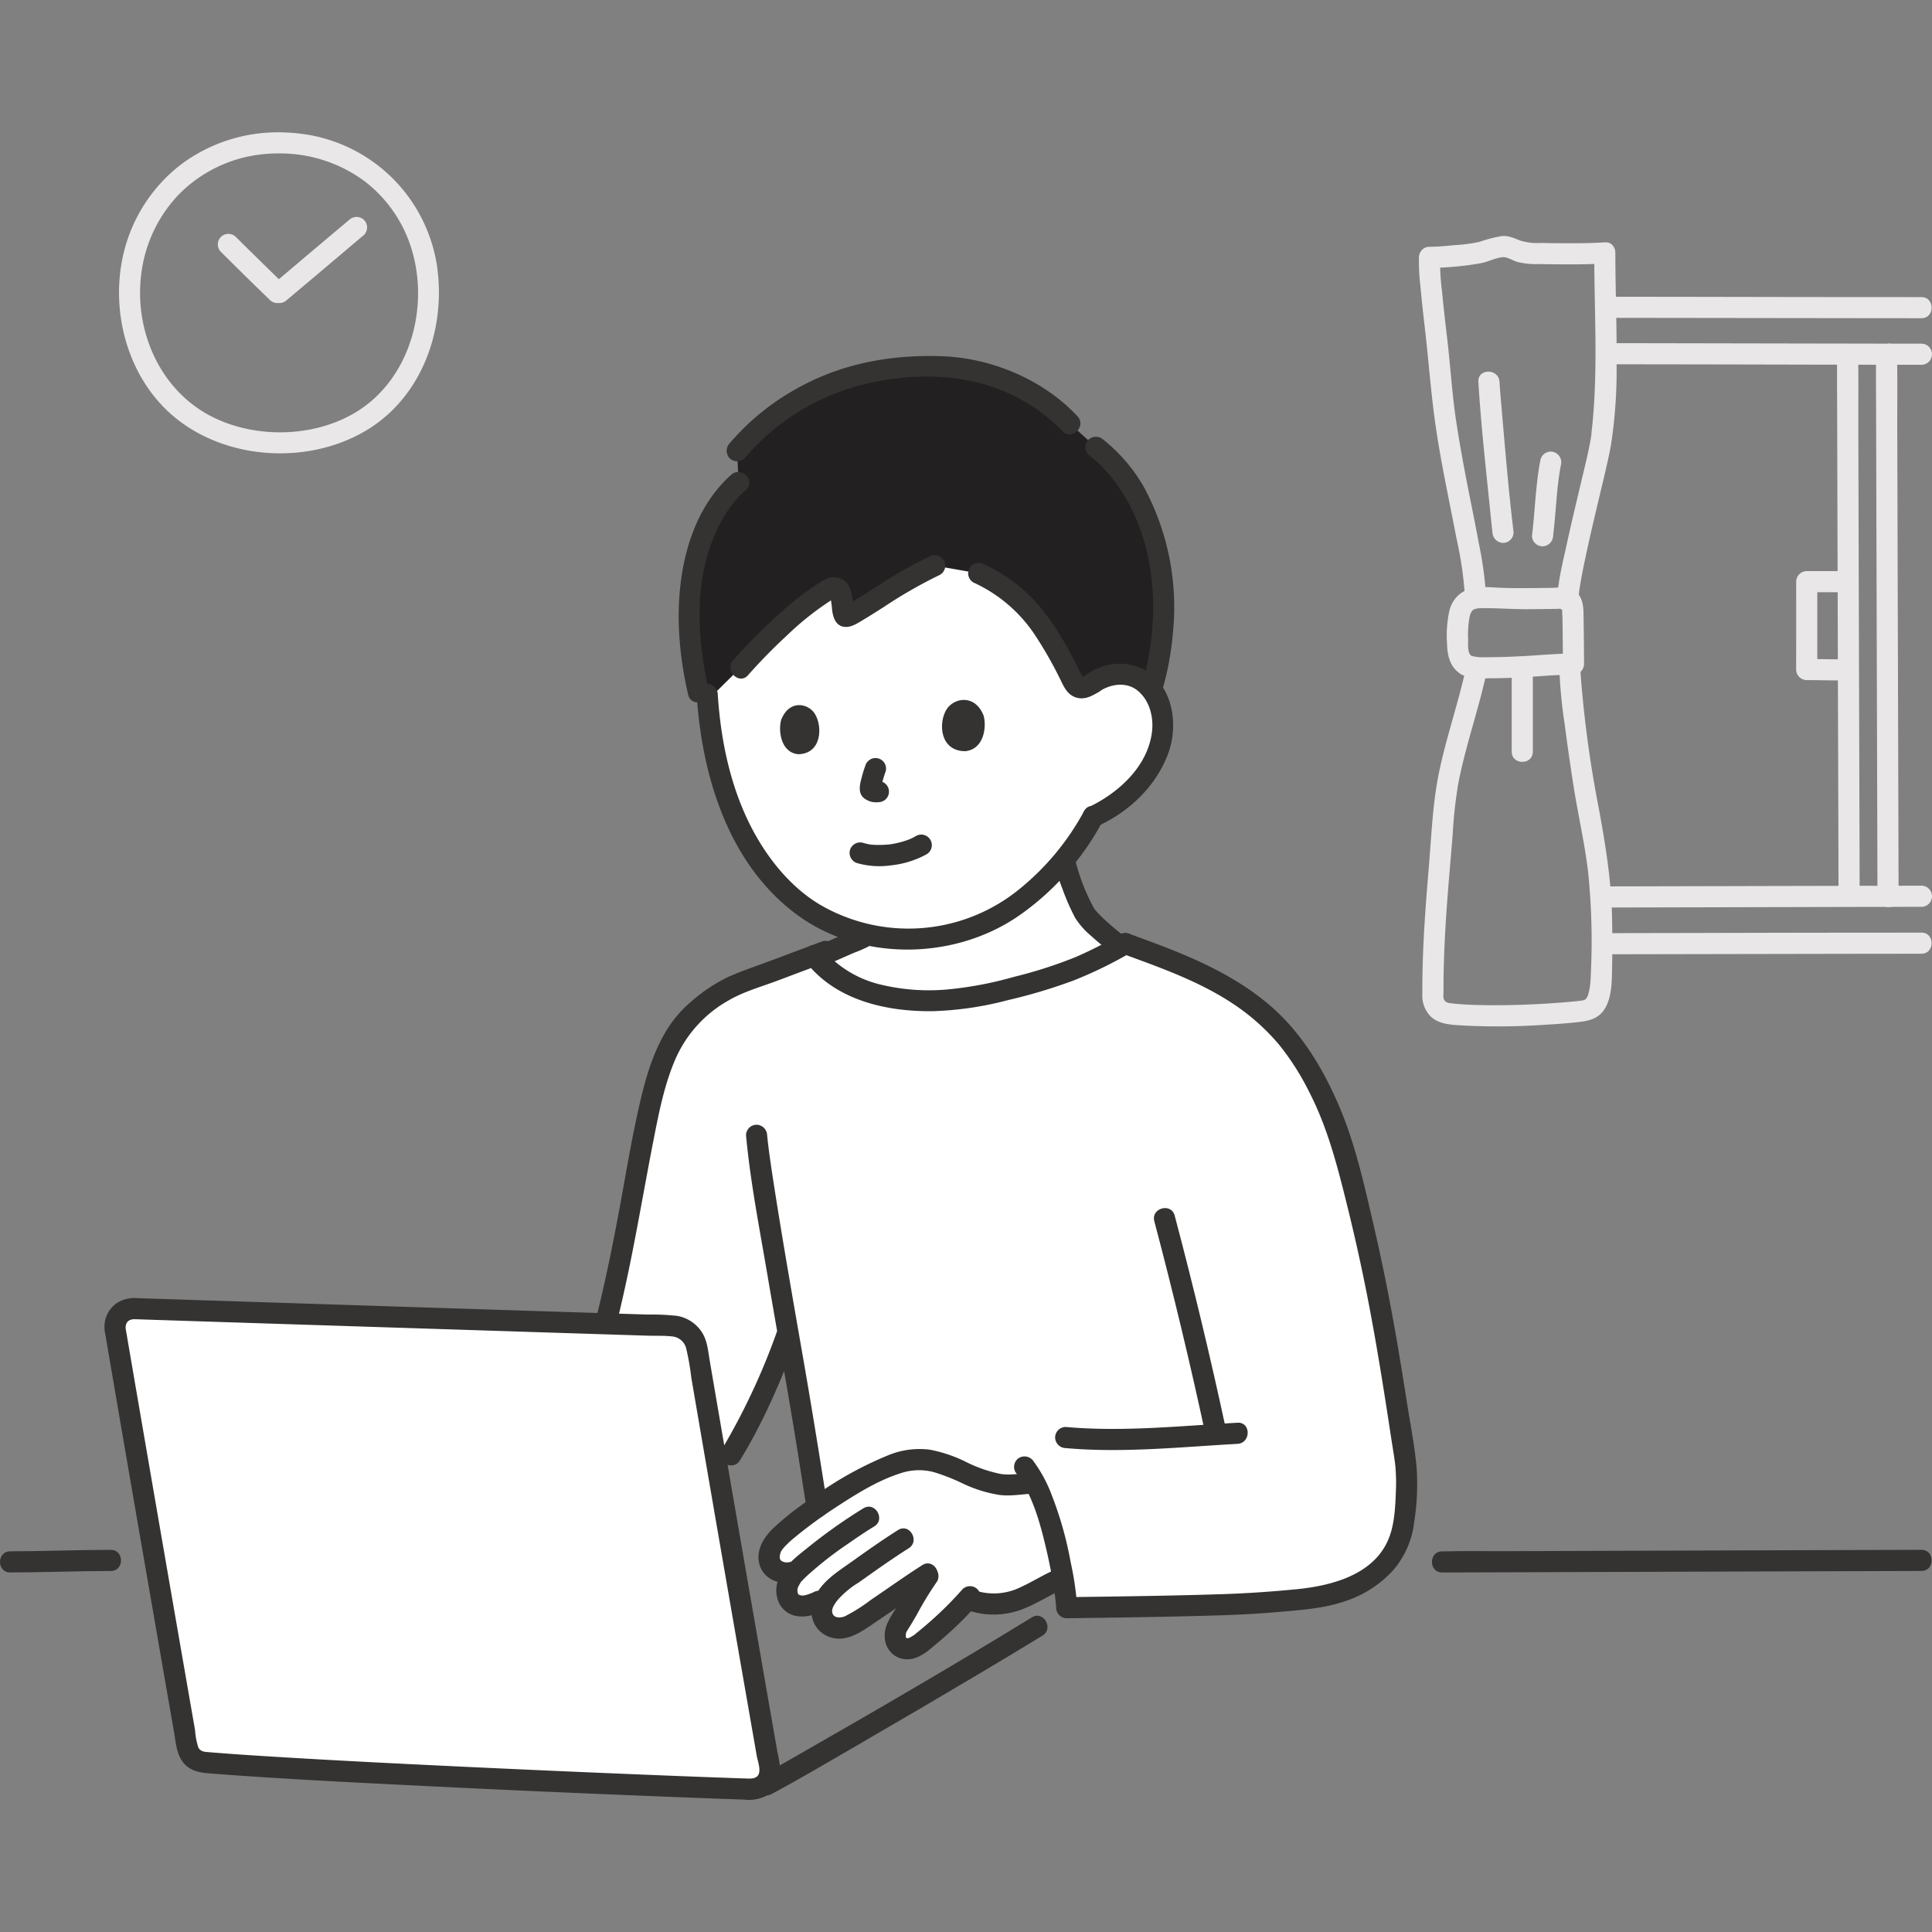 <!DOCTYPE svg PUBLIC "-//W3C//DTD SVG 1.1//EN" "http://www.w3.org/Graphics/SVG/1.1/DTD/svg11.dtd">
<!-- Uploaded to: SVG Repo, www.svgrepo.com, Transformed by: SVG Repo Mixer Tools -->
<svg width="800px" height="800px" viewBox="0 -30.06 438.952 438.952" xmlns="http://www.w3.org/2000/svg" fill="#000000">
<rect x="0" y="-30.06" width="438.952" height="438.952" fill="#808080" stroke="none"/>
<g id="SVGRepo_bgCarrier" stroke-width="0"/>
<g id="SVGRepo_tracerCarrier" stroke-linecap="round" stroke-linejoin="round"/>
<g id="SVGRepo_iconCarrier">
<defs>
<style>.a{fill:#ffffff;}.b{fill:#343332;}.c{fill:#e9e7e7;}.d{fill:#222020;}</style>
</defs>
<path class="a" d="M191.072,185.11c1.482-.653,3.163-1.4,5.5-2.434a5.818,5.818,0,0,0,.717-.378,42.186,42.186,0,0,0,22.861-1.259,45.708,45.708,0,0,0,17.362-11.185,55.685,55.685,0,0,0,4.292-4.606,59.438,59.438,0,0,0,4.481,11.9c.92,1.86,5.04,5.393,8.275,7.8-.64.351-1.314.723-1.386.759-9.377,5.35-18.148,7.605-28.781,10.095a58.338,58.338,0,0,1-21.648.852c-6.494-1.02-12.854-3.937-17.138-8.872-.062-.068-.123-.138-.184-.208C187.622,186.624,189.186,185.941,191.072,185.11Z"/>
<path class="b" d="M186.586,189.662q3.732-1.608,7.45-3.253a29.854,29.854,0,0,0,4.679-2.176,15.242,15.242,0,0,0,3.98-4.386,2.416,2.416,0,0,0-.861-3.283,2.457,2.457,0,0,0-3.284.861,13.173,13.173,0,0,1-1.252,1.7,10.9,10.9,0,0,1-.841.838c-.3.27.033,0-.165.124-.165.106-.328.213-.5.306-1.455.789-3.056,1.375-4.571,2.044q-3.522,1.555-7.057,3.079a2.407,2.407,0,0,0-.861,3.284,2.475,2.475,0,0,0,3.284.861Z"/>
<path class="b" d="M239.345,165.193a42.218,42.218,0,0,0,1.993,6.557,50.625,50.625,0,0,0,2.952,6.747,17.629,17.629,0,0,0,3.622,4.087c1.762,1.606,3.635,3.09,5.546,4.514a2.415,2.415,0,0,0,3.283-.861,2.457,2.457,0,0,0-.861-3.284c-1.583-1.179-3.115-2.433-4.573-3.763-.673-.614-1.332-1.244-1.948-1.915-.139-.152-.274-.307-.409-.462-.112-.128-.32-.409-.11-.12a6.5,6.5,0,0,1-.479-.759,45.67,45.67,0,0,1-4.388-12.017,2.4,2.4,0,0,0-4.628,1.276Z"/>
<path class="a" d="M248.406,125.069c2.818-2.058,7.522-2.828,10.825-.622a12.23,12.23,0,0,1,4.994,10.281,20.2,20.2,0,0,1-3.923,11.063,29.138,29.138,0,0,1-11.961,9.705,56.573,56.573,0,0,1-10.825,14.358,45.708,45.708,0,0,1-17.362,11.185,42.194,42.194,0,0,1-23.444,1.125,41.689,41.689,0,0,1-11.877-4.763,40.271,40.271,0,0,1-10.953-10.159,54.648,54.648,0,0,1-8.608-15.939,75.609,75.609,0,0,1-3.821-16.1c-.435-3.019-.654-5.587-.773-7.483,0,0-8.17-36.618,43.682-36.618C246.138,91.1,248.406,125.069,248.406,125.069Z"/>
<path class="a" d="M255.691,184.313h0C255.736,184.29,255.74,184.286,255.691,184.313Z"/>
<path class="a" d="M319.31,302.179c-4.222-28.222-7.111-45.778-14.222-71.556-.391-1.416-.879-2.919-1.447-4.467a77.28,77.28,0,0,0-10.331-19.311,47.254,47.254,0,0,0-9.029-8.816c-8.15-6.367-19.242-10.28-28.588-13.715-.29.164-2.385,1.328-2.515,1.392-9.377,5.35-18.148,7.605-28.781,10.095a58.338,58.338,0,0,1-21.648.852c-6.494-1.02-12.854-3.937-17.138-8.872-.21-.232-.409-.475-.608-.729l-17.512,6.58a32.59,32.59,0,0,0-8.71,5.54,27.874,27.874,0,0,0-8.34,12.58c-2.96,8.34-4.53,17.85-6.12,26.56-2.063,11.319-3.875,21.142-6.732,32.4,6.247.2,11.434.359,15.014.467a5.992,5.992,0,0,1,5.725,4.986c1.627,9.529,3.286,19.2,5.011,29.211a216.308,216.308,0,0,0,15.342-31.809l.371-.788c1.917,11.043,3.58,20.5,4.029,23.606.65,4.429,1.809,11.338,2.549,16.017a105.725,105.725,0,0,1,12.771-7.677c4.07-2.07,8.63-3.91,13.08-2.95,5.68,1.23,8.433,3.739,14.073,5.119,3.972.978,6.195.076,9.54-.016,4.994,9.625,7.156,25.615,7.253,28.339,5.038-.074,38.223-.444,45.817-1.217,5.991-.61,12.136-.745,17.751-2.921s10.741-6.477,12.354-12.28A52.822,52.822,0,0,0,319.31,302.179Z"/>
<path class="c" d="M64.71,34.688Q59.126,29.27,53.6,23.789a2.4,2.4,0,1,0-3.394,3.394q5.51,5.495,11.109,10.9a2.4,2.4,0,1,0,3.394-3.394Z"/>
<path class="c" d="M79.315,19.915q-7.507,6.3-14.983,12.642-1.281,1.08-2.563,2.16a2.419,2.419,0,0,0,0,3.394,2.451,2.451,0,0,0,3.394,0Q72.336,32.09,79.479,26.03q1.614-1.362,3.23-2.721a2.418,2.418,0,0,0,0-3.394,2.452,2.452,0,0,0-3.394,0Z"/>
<path class="c" d="M63.408,0A36.775,36.775,0,0,0,41.385,7.114,35.929,35.929,0,0,0,28.76,25.023C24.333,39.1,28.552,56.077,40.365,65.289,52.107,74.446,69.884,75.424,82.757,68c13.11-7.557,18.695-23.283,16.5-37.818A35.655,35.655,0,0,0,69.751.519,42.785,42.785,0,0,0,63.408,0c-3.089-.015-3.093,4.785,0,4.8a32.322,32.322,0,0,1,19.317,6.232A30.611,30.611,0,0,1,93.472,26.405c3.785,12.221.429,26.877-9.592,35.053-9.808,8-25.555,8.766-36.574,2.7-11.5-6.328-17.067-20-15.092-32.83a31.554,31.554,0,0,1,8.405-17.191,31.171,31.171,0,0,1,17.534-8.96A34.093,34.093,0,0,1,63.408,4.8C66.5,4.785,66.5-.015,63.408,0Z"/>
<path class="c" d="M362.215,27.4c0,7.443.277,14.883.283,22.326,0,3.6-.068,7.2-.266,10.793q-.15,2.738-.4,5.467c-.086.946-.235,1.9-.284,2.848-.01.186-.113.586.031-.213-.029.165-.05.332-.077.5-.581,3.548-1.492,7.055-2.317,10.552-1.134,4.81-2.289,9.617-3.337,14.447-.873,4.024-1.993,8.278-2.02,12.421-.021,3.089,4.779,3.093,4.8,0a17.345,17.345,0,0,1,.112-1.75c.018-.176.04-.351.061-.527.073-.628-.08.539.014-.113q.1-.723.223-1.443c.343-2.079.763-4.145,1.2-6.206,1.027-4.831,2.177-9.636,3.313-14.442.87-3.684,1.806-7.37,2.48-11.1a111.794,111.794,0,0,0,1.252-18.683c.079-8.293-.27-16.584-.273-24.877,0-3.088-4.8-3.094-4.8,0Z"/>
<path class="c" d="M334.315,118.947c-.942-.611-.754-2.573-.747-3.685a22.1,22.1,0,0,1,.33-5.208,6.091,6.091,0,0,1,.3-.949c-.164.371.136-.184.194-.287.177-.313-.233.3-.031.02.055-.075.133-.13.188-.2.222-.3.028-.053-.079.027.117-.087.252-.152.37-.237.439-.317-.209.027.158-.077.24-.068.478-.126.721-.181.4-.09-.32,0,.249-.024.321-.01.64-.032.962-.033,3.411-.013,6.822.256,10.239.239,2.258-.011,4.517-.048,6.775-.075a5.958,5.958,0,0,1,1.374,0c-.017,0-.336-.108-.294-.157a5.814,5.814,0,0,0-.041,1.793c.057,3.631.1,7.263.106,10.895l2.4-2.4c-3.732.019-7.477.394-11.2.587-2.064.107-4.129.212-6.195.239-.993.012-1.987.036-2.979.025a9.681,9.681,0,0,1-2.8-.3,2.468,2.468,0,0,0-3.284.861,2.421,2.421,0,0,0,.861,3.284c2.316,1.1,4.906.962,7.408.94,2.113-.018,4.222-.1,6.333-.21,3.944-.2,7.908-.6,11.859-.621a2.435,2.435,0,0,0,2.4-2.4c0-3.9-.052-7.8-.119-11.7-.041-2.38-.623-4.725-3.22-5.448a13.184,13.184,0,0,0-3.67-.168c-1.39.018-2.78.038-4.17.051-2.571.023-5.145.037-7.715-.06-1.568-.059-3.145-.228-4.715-.153-3.394.161-5.977,1.833-6.945,5.2a26.3,26.3,0,0,0-.568,7.679c.054,2.743.7,5.314,3.122,6.889C334.491,124.779,336.9,120.625,334.315,118.947Z"/>
<path class="c" d="M354.261,121.216a108.606,108.606,0,0,0,1.249,13.357q.929,7.209,2.069,14.39c1.043,6.512,2.551,12.96,3.286,19.519a153.98,153.98,0,0,1,.553,23.121,18.477,18.477,0,0,1-.4,3.633q-.095.393-.22.777c-.238.721.195-.3-.133.333a3.9,3.9,0,0,1-.349.579c.4-.526-.531.515-.033.027-.06.059-.654.328-.185.142a3.985,3.985,0,0,1-.662.175c.487-.1-.287.033-.317.036-.254.029-.507.057-.761.084-1.246.133-2.494.242-3.743.339-5.656.437-11.341.654-17.013.586-2.411-.029-4.829-.1-7.228-.351-.247-.026-.493-.053-.739-.083-.758-.095.434.113-.274-.041a1.7,1.7,0,0,1-1.207-.644,2.026,2.026,0,0,1-.2-1.228c.025-1.126,0-2.255.017-3.382.086-7.173.534-14.333,1.115-21.482.309-3.813.649-7.623.953-11.437a106.3,106.3,0,0,1,1.266-11.607c1.648-8.63,4.648-16.928,6.488-25.512.646-3.013-3.98-4.3-4.628-1.276-1.71,7.976-4.414,15.7-6.117,23.678-1.56,7.309-1.81,14.825-2.438,22.256s-1.2,14.87-1.383,22.329q-.077,3.093-.073,6.188a6.815,6.815,0,0,0,1.721,4.985c1.973,2.056,5.018,2.065,7.678,2.233a151.242,151.242,0,0,0,17.775-.131c2.682-.147,5.363-.335,8.034-.62,2.61-.277,4.929-.762,6.342-3.218,1.446-2.513,1.5-5.731,1.554-8.548.082-4.035.075-8.083,0-12.118-.166-8.464-1.528-16.663-3.058-24.967a259.391,259.391,0,0,1-4.022-29.5c-.058-.872-.1-1.744-.106-2.618-.012-3.088-4.812-3.094-4.8,0Z"/>
<path class="c" d="M343.459,122.324v18.394c0,3.088,4.8,3.094,4.8,0V122.324c0-3.089-4.8-3.094-4.8,0Z"/>
<path class="c" d="M335.889,56.691c.573,9.608,1.66,19.209,2.625,28.783.182,1.806.356,3.613.574,5.414a2.475,2.475,0,0,0,2.4,2.4,2.413,2.413,0,0,0,2.4-2.4c-1.139-9.425-1.917-18.911-2.738-28.368-.168-1.941-.345-3.884-.461-5.829-.183-3.07-4.985-3.091-4.8,0Z"/>
<path class="c" d="M350.016,74.3c-1.138,5.718-1.234,11.592-1.946,17.367a2.413,2.413,0,0,0,2.4,2.4,2.46,2.46,0,0,0,2.4-2.4c.667-5.407.782-11.105,1.775-16.091a2.461,2.461,0,0,0-1.676-2.952,2.424,2.424,0,0,0-2.953,1.676Z"/>
<path class="c" d="M322.385,28.413a49.155,49.155,0,0,0,.345,6.663c.278,3.089.619,6.173.978,9.254.745,6.39,1.244,12.817,2.041,19.2,1.209,9.675,3.352,19.219,5.174,28.789a84.282,84.282,0,0,1,1.873,12.559c.115,3.079,4.915,3.094,4.8,0a81.243,81.243,0,0,0-1.611-11.515c-.774-4.226-1.641-8.433-2.469-12.649-.981-4.989-1.9-10.007-2.665-15.035-.95-6.269-1.314-12.642-2.06-18.941-.417-3.527-.827-7.054-1.162-10.59a55.1,55.1,0,0,1-.444-7.732c.147-3.088-4.654-3.08-4.8,0Z"/>
<path class="c" d="M324.785,30.813a70.483,70.483,0,0,0,11.528-1.046c1.689-.3,3.266-1.158,4.958-1.39,1.086-.149,2.263.714,3.615,1.119a18.8,18.8,0,0,0,4.991.439q2.541.054,5.085.066c3.217.015,6.441,0,9.653-.2,3.068-.191,3.09-4.993,0-4.8-3.144.2-6.3.215-9.447.2q-2.547-.009-5.1-.063a13.373,13.373,0,0,1-4.642-.528c-1.442-.55-2.657-1.182-4.25-1.032a31.913,31.913,0,0,0-5.095,1.327,37.818,37.818,0,0,1-5.713.737c-1.858.192-3.719.355-5.588.37-3.088.024-3.1,4.824,0,4.8Z"/>
<path class="c" d="M365.42,186.75q29.469-.055,58.94-.109,6.094-.007,12.19-.009c3.089,0,3.094-4.8,0-4.8q-26.861,0-53.72.084l-17.41.034c-3.089.006-3.094,4.806,0,4.8Z"/>
<path class="c" d="M418.5,99.693h-8.009a2.435,2.435,0,0,0-2.4,2.4c0,6.656.011,13.313-.009,19.969a2.435,2.435,0,0,0,2.4,2.4c2.726,0,5.452.077,8.178.08,3.088,0,3.093-4.8,0-4.8-2.726,0-5.452-.076-8.178-.08l2.4,2.4c.02-6.656.009-13.313.009-19.969l-2.4,2.4H418.5c3.088,0,3.094-4.8,0-4.8Z"/>
<path class="c" d="M436.55,37.441q-25.932,0-51.864-.062l-18.713-.024c-3.089,0-3.093,4.8,0,4.8q30.9.041,61.809.079,4.385.006,8.768.007c3.089,0,3.094-4.8,0-4.8Z"/>
<path class="c" d="M429.2,48.015q-27.664-.036-55.329-.1-4.226-.008-8.45-.011c-3.088,0-3.093,4.8,0,4.8,16.282,0,32.564.059,48.846.088l14.933.024c3.089,0,3.094-4.8,0-4.8Z"/>
<path class="c" d="M436.55,48.02q-3.682,0-7.365-.005a2.4,2.4,0,1,0,0,4.8q3.682,0,7.365.005a2.4,2.4,0,0,0,0-4.8Z"/>
<path class="c" d="M422.515,173.6c0-4.612-.023-9.224-.036-13.836q-.042-14.51-.085-29.019-.051-17.192-.1-34.381-.043-14.916-.083-29.83c-.014-5.235.061-10.479-.033-15.713,0-.156,0-.313,0-.469.018-3.09-4.782-3.093-4.8,0-.025,4.426.013,8.853.024,13.279q.038,14.367.08,28.733.048,17.182.1,34.365.045,15.041.088,30.083.024,8.118.044,16.236c0,.184,0,.368,0,.552,0,3.089,4.8,3.094,4.8,0Z"/>
<path class="c" d="M431.363,173.7c0-4.614-.023-9.227-.036-13.84q-.042-14.514-.085-29.027-.051-17.2-.1-34.391Q431.1,81.52,431.058,66.6c-.014-5.237.062-10.481-.033-15.717,0-.156,0-.313,0-.469.018-3.09-4.782-3.093-4.8,0-.025,4.427.013,8.855.024,13.283q.037,14.37.08,28.74.05,17.187.1,34.375.045,15.045.088,30.091.024,8.12.044,16.24c0,.184,0,.368,0,.553,0,3.088,4.8,3.093,4.8,0Z"/>
<path class="c" d="M429.35,175.98c2.4,0,4.8-.013,7.2-.013a2.4,2.4,0,0,0,0-4.8c-2.4,0-4.8.009-7.2.013a2.4,2.4,0,0,0,0,4.8Z"/>
<path class="c" d="M364.817,176.131q26.067-.06,52.133-.124,6.243-.015,12.486-.027c3.088-.006,3.094-4.806,0-4.8q-25.4.049-50.795.118-6.912.018-13.824.033c-3.088.007-3.094,4.807,0,4.8Z"/>
<path class="a" d="M26.172,272.068c4.819,28.211,9.9,57.618,16.392,94.853a4.138,4.138,0,0,0,3.7,3.417c22.38,1.992,98.063,5.27,124.379,6.12a4.128,4.128,0,0,0,4.195-4.842c-6.476-37.082-11.624-66.851-16.509-95.454a5.992,5.992,0,0,0-5.725-4.986c-21.583-.652-101.35-3.247-122.244-3.92A4.115,4.115,0,0,0,26.172,272.068Z"/>
<path class="d" d="M212.375,98.456c-7.286,3.279-16.551,10.094-19.684,11.422-1.807.765-.943-2.736-1.7-5.121-.372-1.178-1.393-1.632-2.151-1.215-6.467,3.553-15.5,12.328-20.587,18.1l-8.779,8.681c-6.38-23.361-1.529-42.1,8.339-50.811l-.346-7.157a55.94,55.94,0,0,1,10.187-9.146C191.8,53.289,205.7,52.9,215.1,53.319c11.63.519,22.667,7.111,28,12.889l5.889,5.333c11.074,8.63,15,23,15.427,35.257.159,4.544-.918,14.451-2.848,19.823a10.183,10.183,0,0,0-2.338-2.174c-3.319-2.216-8.054-1.428-10.861.658-.521.319-1.072.623-1.589.9a2.04,2.04,0,0,1-2.784-.889c-4.674-9.348-8.229-15.571-14.563-20.571a26.884,26.884,0,0,0-7.074-4.333Z"/>
<path class="a" d="M178.789,331.533c0-.117,0-.231,0-.343a4.833,4.833,0,0,1,1.228-3.1l.886-1.124-1.152.243a4.339,4.339,0,0,1-4.54-1.69c-.84-1.24-.31-3.33.06-4.08a11.906,11.906,0,0,1,2.23-2.72c1.01-1,5.39-4.35,6.53-5.18a105.827,105.827,0,0,1,14.37-8.82c4.07-2.07,8.63-3.91,13.08-2.95,5.68,1.23,8.433,3.739,14.073,5.119,3.972.978,6.2.076,9.54-.012,3.278,6.316,5.336,15.376,6.391,21.626l-.693.207c-1.427.6-5.035,2.836-9.188,4.558a15.177,15.177,0,0,1-11.676-.05,85.215,85.215,0,0,1-10.649,9.971c-.712.571-3.073,2.307-5,.674-1.265-1.073-.969-3.527-.345-4.483,3-4.607,4.282-8.023,7.606-12.269-5.511,3.424-10.812,7.432-16.3,10.909-1.785,1.13-3.273,2.112-5.355,1.747a3.827,3.827,0,0,1-3.219-3.986,5.943,5.943,0,0,1,1.067-2.8c-1.036.482-1.653.767-1.653.767a10.958,10.958,0,0,1-3.209,1.064,3.977,3.977,0,0,1-3.219-.949A3.9,3.9,0,0,1,178.789,331.533Z"/>
<path class="b" d="M254.51,182.225a93.665,93.665,0,0,1-10.081,5.141,101.171,101.171,0,0,1-14.037,4.512,83.561,83.561,0,0,1-15.4,2.892,46.892,46.892,0,0,1-15.352-1.24,24.742,24.742,0,0,1-12.949-8.186,2.414,2.414,0,0,0-3.394,0,2.458,2.458,0,0,0,0,3.394c6.769,8.507,18.122,11.044,28.481,10.948a75.225,75.225,0,0,0,17.162-2.5,120.954,120.954,0,0,0,15.032-4.5,96.908,96.908,0,0,0,12.96-6.318c2.685-1.527.269-5.676-2.422-4.145Z"/>
<path class="b" d="M169.5,227.882c.972,10.541,3.042,21.04,4.816,31.466,1.917,11.274,3.945,22.531,5.831,33.81,1.107,6.618,2.118,13.255,3.169,19.882a2.417,2.417,0,0,0,2.952,1.676,2.458,2.458,0,0,0,1.676-2.952c-1.7-10.753-3.427-21.5-5.292-32.225-2.163-12.441-4.353-24.879-6.339-37.351-.461-2.894-.91-5.792-1.322-8.694-.043-.3-.084-.593-.126-.889-.019-.143-.127-.93-.086-.623.04.289-.057-.437-.075-.576-.037-.28-.072-.56-.107-.841-.111-.893-.215-1.787-.3-2.683a2.465,2.465,0,0,0-2.4-2.4,2.417,2.417,0,0,0-2.4,2.4Z"/>
<path class="b" d="M140.295,269.82c3.327-13.442,5.5-27.1,8.151-40.676,1.243-6.359,2.534-13.034,5.187-18.982A28.263,28.263,0,0,1,165.6,197.2c3.355-1.959,7.295-3.046,10.921-4.409l11.651-4.378a2.466,2.466,0,0,0,1.676-2.952,2.419,2.419,0,0,0-2.952-1.676l-10.719,4.028c-3.561,1.338-7.213,2.545-10.7,4.07a37.024,37.024,0,0,0-8.391,5.589,26.634,26.634,0,0,0-6.029,7.209c-3.386,5.8-5,12.617-6.406,19.121-1.5,6.945-2.643,13.967-3.942,20.951-1.484,7.971-3.092,15.916-5.04,23.788-.743,3,3.885,4.278,4.628,1.276Z"/>
<path class="b" d="M168.093,301.759c5.306-8.6,9.354-18.118,12.9-27.557a2.42,2.42,0,0,0-1.676-2.952,2.451,2.451,0,0,0-2.952,1.676,152.134,152.134,0,0,1-12.418,26.41c-1.627,2.636,2.523,5.05,4.144,2.423Z"/>
<path class="b" d="M23.858,272.706q4.927,28.848,9.931,57.682,2.883,16.633,5.78,33.263c.459,2.634.577,5.5,2.7,7.412,1.505,1.356,3.3,1.619,5.228,1.781,2.22.187,4.442.35,6.665.5,13.5.939,27.029,1.619,40.55,2.287Q118.2,376.8,141.7,377.759q9.776.4,19.553.771,3.885.144,7.77.275a8.965,8.965,0,0,0,5-.811,6.606,6.606,0,0,0,3.273-5.711,27.341,27.341,0,0,0-.662-4.243l-.8-4.59q-.76-4.367-1.522-8.733-1.417-8.136-2.831-16.274-2.66-15.312-5.3-30.629-2.47-14.336-4.923-28.676c-.377-2.2-.53-4.56-1.771-6.487a8.368,8.368,0,0,0-5.573-3.73,50.756,50.756,0,0,0-6.656-.309q-18.636-.579-37.273-1.184-22.627-.728-45.255-1.46-16.675-.54-33.349-1.079a7.588,7.588,0,0,0-4.756,1.055,6.525,6.525,0,0,0-2.855,6.124,2.478,2.478,0,0,0,2.4,2.4,2.415,2.415,0,0,0,2.4-2.4c-.193-1.5.51-2.436,2.051-2.4.858.019,1.715.056,2.573.083l6.512.211,17.23.558Q78.42,271.21,99.9,271.9q19.938.642,39.876,1.275l7.207.226c1.909.059,3.891-.031,5.788.182a3.623,3.623,0,0,1,3.089,2.554,53.863,53.863,0,0,1,1.194,6.755q1.156,6.759,2.317,13.518,5.159,30.03,10.4,60.046.72,4.132,1.441,8.267.357,2.052.716,4.1c.2,1.138.766,2.63.566,3.78-.23,1.325-1.418,1.464-2.554,1.426q-1.673-.054-3.345-.113-8.631-.3-17.258-.652-22.254-.889-44.5-1.945c-14.172-.671-28.344-1.374-42.506-2.245-4.894-.3-9.788-.614-14.675-1.022-1-.084-2.086-.053-2.6-1.106a15.594,15.594,0,0,1-.728-3.848l-.756-4.341q-1.433-8.233-2.864-16.467-5.026-28.944-10-57.9-1.113-6.484-2.22-12.969a2.42,2.42,0,0,0-2.952-1.677A2.455,2.455,0,0,0,23.858,272.706Z"/>
<path class="b" d="M234.44,337.405c-17.446,10.7-35.155,21.006-52.928,31.156-2.863,1.635-5.722,3.283-8.627,4.844-2.722,1.462-.3,5.608,2.422,4.144,6.455-3.467,12.772-7.206,19.111-10.878q14.247-8.251,28.4-16.661,7.044-4.191,14.042-8.461c2.629-1.612.22-5.766-2.423-4.144Z"/>
<path class="b" d="M262.259,247.392q6.427,24.255,11.7,48.8c.648,3.019,5.277,1.741,4.629-1.276q-5.268-24.534-11.7-48.8c-.791-2.983-5.422-1.718-4.629,1.276Z"/>
<path class="b" d="M242.125,298.948c12.944,1.158,26.105-.249,39.037-.963,3.072-.17,3.092-4.971,0-4.8-12.932.714-26.093,2.121-39.037.963a2.418,2.418,0,0,0-2.4,2.4,2.451,2.451,0,0,0,2.4,2.4Z"/>
<path class="b" d="M179.113,324.9a2.385,2.385,0,0,1-1.493-.274c-.666-.455-.483-1.209-.28-1.9.147-.5.059-.19,0-.072a4.241,4.241,0,0,1,.366-.62,9.849,9.849,0,0,1,1.024-1.148,19.517,19.517,0,0,1,1.555-1.419,103.241,103.241,0,0,1,9.461-6.964c4.53-2.958,9.449-6.078,14.624-7.759a13.124,13.124,0,0,1,7.763-.343,45.345,45.345,0,0,1,6.52,2.55,30.5,30.5,0,0,0,8.35,2.632c2.706.355,5.31-.194,8.008-.3,3.079-.123,3.094-4.923,0-4.8-2.557.1-5.132.736-7.69.332a31.585,31.585,0,0,1-7.912-2.76,31.667,31.667,0,0,0-8.156-2.747,18.652,18.652,0,0,0-9.422,1.257,81.525,81.525,0,0,0-17.156,9.581,63.7,63.7,0,0,0-9.339,7.347c-2.077,2.135-3.689,5.016-2.723,8.092,1.034,3.292,4.665,4.5,7.773,3.943a2.421,2.421,0,0,0,1.676-2.952,2.453,2.453,0,0,0-2.952-1.676Z"/>
<path class="b" d="M196.182,312.613a120.958,120.958,0,0,0-12.731,9.011c-3.5,2.778-8.323,6.483-6.787,11.627a5.391,5.391,0,0,0,4.239,3.839c2.282.427,4.338-.33,6.388-1.269a2.42,2.42,0,0,0,.861-3.284,2.457,2.457,0,0,0-3.284-.861,10.343,10.343,0,0,1-1.8.659,2.338,2.338,0,0,1-1.163.071c-.106-.024-.608-.228-.444-.145.135.068-.087-.1-.13-.183a2.02,2.02,0,0,1-.123-1.182c-.029.219.093-.338.121-.418-.057.161.213-.4.3-.527.134-.207.412-.806.653-.934-.143.076-.395.458-.1.146.1-.11.2-.225.3-.335.23-.244.471-.479.714-.709a81.536,81.536,0,0,1,9.721-7.6c1.859-1.307,3.742-2.586,5.69-3.757,2.645-1.589.235-5.741-2.423-4.145Z"/>
<path class="b" d="M204.029,317.574c-3.626,2.281-7.115,4.76-10.6,7.241-3.181,2.261-6.637,4.372-8.363,8.043-1.639,3.485-.4,7.639,3.4,9.006,4.079,1.468,7.85-1.628,11.032-3.756,4.172-2.791,8.238-5.737,12.474-8.431,2.6-1.652.195-5.808-2.422-4.144-3.98,2.53-7.81,5.283-11.718,7.921a37.617,37.617,0,0,1-5.858,3.7c-.916.391-2.258.447-2.733-.443-.535-1,.212-2.115.994-3.158a20.391,20.391,0,0,1,4.873-4.07c3.739-2.654,7.464-5.326,11.346-7.769,2.609-1.641.2-5.8-2.422-4.144Z"/>
<path class="b" d="M208.761,326.844a76.638,76.638,0,0,0-4.589,7.5c-1.366,2.407-3.384,4.692-3.15,7.631a5.24,5.24,0,0,0,2.264,4.125,5.4,5.4,0,0,0,4.689.529,10.52,10.52,0,0,0,3.245-1.942q1.862-1.5,3.658-3.08a81.64,81.64,0,0,0,7.2-7.2,2.457,2.457,0,0,0,0-3.394,2.421,2.421,0,0,0-3.394,0q-2.568,2.912-5.4,5.571-1.473,1.375-3.007,2.682-.741.631-1.492,1.25-.416.342-.834.68a2.428,2.428,0,0,1-.364.294c.152-.077.475-.338.129-.1A11.206,11.206,0,0,1,206.7,342c-.356.191.2-.006-.21.071-.142.026-.278.079-.422.1.336-.056.087.043-.019-.029.024.016.528.193-.032-.007-.013,0-.34-.149-.159-.054.274.144-.152-.28.115.146-.148-.236-.131-.452-.087-.116a2.325,2.325,0,0,1-.075-.284c-.037-.177-.034-.127.007.148l-.015-.2c0-.2,0-.4.008-.6.008-.453.013-.032-.01.062.022-.089.032-.182.06-.27s.054-.173.072-.257c.085-.4-.014.039-.065.122.162-.261.319-.525.485-.785.709-1.114,1.377-2.253,2.028-3.4a74.741,74.741,0,0,1,4.52-7.385,2.417,2.417,0,0,0-.861-3.284,2.454,2.454,0,0,0-3.283.861Z"/>
<path class="b" d="M220.707,336.057a18.264,18.264,0,0,0,12.61-.926c2.981-1.283,5.719-3.059,8.686-4.347a2.414,2.414,0,0,0,.861-3.283,2.46,2.46,0,0,0-3.283-.861c-2.636,1.143-5.08,2.72-7.7,3.91a13.764,13.764,0,0,1-9.9.878c-2.967-.883-4.234,3.748-1.276,4.629Z"/>
<path class="b" d="M230.72,304.426c3.829,4.962,5.565,11.423,6.984,17.437q1.015,4.311,1.7,8.694.137.874.257,1.75c-.085-.617.026.209.04.321.029.229.057.457.083.686.072.631.142,1.265.167,1.9a2.439,2.439,0,0,0,2.4,2.4c10.856-.158,21.712-.288,32.564-.6,5.106-.147,10.192-.356,15.28-.809,5.129-.457,10.391-.76,15.3-2.432a25.536,25.536,0,0,0,11.067-7.107A20.317,20.317,0,0,0,321.3,315.79a55.317,55.317,0,0,0,.562-12.269c-.408-4.939-1.421-9.889-2.183-14.785q-1.092-7.015-2.286-14.015c-1.512-8.766-3.23-17.5-5.247-26.16-2.128-9.142-4.154-18.512-7.84-27.172s-8.669-16.979-15.916-23.134c-7.431-6.312-16.212-10.3-25.257-13.729-2.133-.809-4.277-1.59-6.419-2.373a2.422,2.422,0,0,0-2.953,1.676,2.451,2.451,0,0,0,1.677,2.952c8.469,3.1,17.1,6.167,24.666,11.188a49.034,49.034,0,0,1,10.417,9.222,58.149,58.149,0,0,1,6.969,10.922c4.194,8.166,6.4,16.911,8.6,25.776q3.137,12.659,5.5,25.49c1.679,9.075,3.11,18.194,4.493,27.317.336,2.218.811,4.841.974,6.682a43.9,43.9,0,0,1,.083,5.5c-.132,3.494-.3,7.388-1.641,10.67-3.364,8.243-13.059,10.7-21.009,11.474-5.5.538-10.968.915-16.487,1.1-11.3.374-22.617.52-33.926.671l-1.722.023,2.4,2.4a69.328,69.328,0,0,0-1.5-10.351,81.988,81.988,0,0,0-4.352-15.38,31.771,31.771,0,0,0-4.036-7.48,2.48,2.48,0,0,0-3.283-.861,2.416,2.416,0,0,0-.861,3.284Z"/>
<path class="b" d="M2.318,327.2c7.62-.009,15.237-.327,22.857-.331,3.089,0,3.094-4.8,0-4.8-7.62,0-15.237.322-22.857.331-3.088,0-3.093,4.8,0,4.8Z"/>
<path class="b" d="M327.652,327.21c3.808,0,7.616-.022,11.424-.034l24.891-.082,30.131-.1q13.359-.045,26.719-.086,7.548-.024,15.1-.043h.637c3.089,0,3.094-4.8,0-4.8-4.347,0-8.694.021-13.041.034q-12.86.041-25.72.083l-30.18.1-25.987.086c-4.522.014-9.056-.065-13.577.042-.131,0-.262,0-.393,0-3.089,0-3.094,4.8,0,4.8Z"/>
<path class="b" d="M249.618,127.142c2.542-1.784,6.226-2.4,8.8-.33,2.75,2.206,3.728,6.015,3.315,9.4-.971,7.943-7.707,13.974-14.557,17.192a2.42,2.42,0,0,0-.861,3.283,2.454,2.454,0,0,0,3.284.861c7.032-3.3,12.913-8.852,15.731-16.185,2.66-6.922,1.086-16.642-6.475-19.8A12.523,12.523,0,0,0,247.2,123a2.465,2.465,0,0,0-.861,3.284,2.421,2.421,0,0,0,3.284.861Z"/>
<path class="b" d="M158.278,127.715c1.182,18.418,7.14,38.316,22.533,49.851,14.534,10.891,35.918,10.618,50.684.422a61.162,61.162,0,0,0,18.939-21.318c1.458-2.723-2.684-5.15-4.144-2.423a58.558,58.558,0,0,1-15.032,17.978,39.891,39.891,0,0,1-45.145,3.146c-7.491-4.55-13.129-12.227-16.694-20.115-3.9-8.633-5.737-18.126-6.341-27.541a2.455,2.455,0,0,0-2.4-2.4,2.421,2.421,0,0,0-2.4,2.4Z"/>
<path class="b" d="M264.235,126.194a65.43,65.43,0,0,0,2.223-12.18,57.436,57.436,0,0,0-6.631-33.538,37.719,37.719,0,0,0-9.14-10.632,2.477,2.477,0,0,0-3.394,0,2.416,2.416,0,0,0,0,3.394c11.517,9.084,15.7,25,14.518,39.145a60.816,60.816,0,0,1-2.2,12.535c-.9,2.963,3.734,4.229,4.629,1.276Z"/>
<path class="b" d="M166.12,77.816c-9.749,8.7-12.466,23.1-11.837,35.579a82.4,82.4,0,0,0,2.078,14.405c.7,3.008,5.325,1.735,4.629-1.276-2.919-12.619-3.427-27.338,3.324-38.9a25.419,25.419,0,0,1,5.2-6.414c2.31-2.061-1.094-5.446-3.394-3.394Z"/>
<path class="b" d="M244.8,64.511c-7.779-8.332-19.507-13.238-30.8-13.636-11.07-.39-22.025,1.479-31.863,6.753a55.081,55.081,0,0,0-16.36,13.031,2.47,2.47,0,0,0,0,3.394,2.418,2.418,0,0,0,3.394,0,52.086,52.086,0,0,1,29.257-17.276c9.538-1.977,20.159-1.879,29.229,1.89a39.664,39.664,0,0,1,13.75,9.238c2.113,2.263,5.5-1.137,3.394-3.394Z"/>
<path class="b" d="M221.149,102.28a33.281,33.281,0,0,1,14.216,12.276,90.065,90.065,0,0,1,5.247,9.171c.916,1.786,1.618,3.855,3.657,4.611,2.014.746,3.762-.215,5.46-1.252,2.632-1.608.223-5.761-2.423-4.145-.4.245-.805.482-1.217.708-.172.095-.345.189-.519.28a.3.3,0,0,0,.264-.094c.062-.073.145-.034.25.118a1.274,1.274,0,0,0-.22-.463c-.2-.405-.405-.8-.608-1.207-.764-1.506-1.541-3-2.351-4.487a62.861,62.861,0,0,0-5.029-7.95,36.541,36.541,0,0,0-14.3-11.71,2.481,2.481,0,0,0-3.284.861,2.415,2.415,0,0,0,.861,3.283Z"/>
<path class="b" d="M169.954,123.34a126.7,126.7,0,0,1,8.9-9.082,66.252,66.252,0,0,1,9.892-7.877,8.683,8.683,0,0,0,1.051-.624c.568-.48-.332.079-.614.008.266.067-.656-.252-.5-.37-.011.009.31,2.348.323,2.535.137,2.008.758,4.5,3.288,4.453,1.381-.027,2.785-1,3.938-1.683,1.55-.921,3.067-1.9,4.589-2.864a107.131,107.131,0,0,1,12.767-7.308,2.418,2.418,0,0,0,.861-3.284,2.457,2.457,0,0,0-3.283-.861,98.292,98.292,0,0,0-11.554,6.541c-1.626,1.025-3.241,2.067-4.879,3.072-.612.376-1.226.748-1.853,1.1-.265.149-.531.3-.8.432a2.1,2.1,0,0,0-.312.152l-.145.067q.649-.426,1.267.465c1.946,1.067.88.775.942.154-.008.079.053.5,0-.142-.036-.408-.047-.818-.077-1.227a11.131,11.131,0,0,0-.568-3.207,4.007,4.007,0,0,0-6.062-2.027,62.944,62.944,0,0,0-10.2,7.774,125.5,125.5,0,0,0-10.36,10.411c-2.038,2.308,1.344,5.715,3.394,3.394Z"/>
<path class="b" d="M196.6,143.931a24.731,24.731,0,0,0-.829,2.673c-.382,1.45-.874,3.28.327,4.492a3.483,3.483,0,0,0,.958.658,4.126,4.126,0,0,0,1.035.375,4.954,4.954,0,0,0,1.037.1c.148-.007.294-.025.442-.027a2.493,2.493,0,0,0,1.7-.7,2.4,2.4,0,0,0-1.7-4.1,5.9,5.9,0,0,1-.841.013l.638.086a2.018,2.018,0,0,1-.462-.133l.574.242a2.883,2.883,0,0,1-.458-.27l.486.375a.081.081,0,0,1-.019-.018l.375.485a.24.24,0,0,1-.023-.038l.242.573a.465.465,0,0,1-.028-.117l.085.638a2.091,2.091,0,0,1,.022-.487l-.086.638a16.225,16.225,0,0,1,.552-2.327c.182-.622.366-1.25.6-1.855a2.409,2.409,0,0,0-.242-1.849,2.4,2.4,0,0,0-3.283-.861l-.486.375a2.407,2.407,0,0,0-.617,1.059Z"/>
<path class="b" d="M177.474,133.529c-.645,2.237-.185,7.368,3.871,7.77,5.358-.079,5.606-6.29,3.785-9.193C183.639,129.729,179.291,128.773,177.474,133.529Z"/>
<path class="b" d="M223.443,132.431c.735,2.326.306,7.692-4.107,8.181-5.838.007-6.2-6.475-4.254-9.538C216.673,128.566,221.4,127.494,223.443,132.431Z"/>
<path class="b" d="M194.784,166.05a18.422,18.422,0,0,0,7.638.5,21.38,21.38,0,0,0,8.1-2.518,2.4,2.4,0,1,0-2.423-4.144c-.25.144-.5.282-.761.412-.117.059-.235.116-.353.171-.047.022-.434.2-.168.081.3-.134-.273.108-.273.108-.127.049-.254.1-.382.143q-.388.139-.782.261c-.568.176-1.144.325-1.724.451-.31.067-.622.128-.934.181-.139.024-.279.045-.418.067-.467.076.2-.013-.094.013a24.738,24.738,0,0,1-3.475.12c-.258-.014-.516-.033-.773-.059-.292-.029-.334-.042-.017.006-.121-.018-.242-.036-.363-.057a12.082,12.082,0,0,1-1.525-.365,2.423,2.423,0,0,0-2.952,1.677,2.45,2.45,0,0,0,1.676,2.952Z"/>
</g>
</svg>